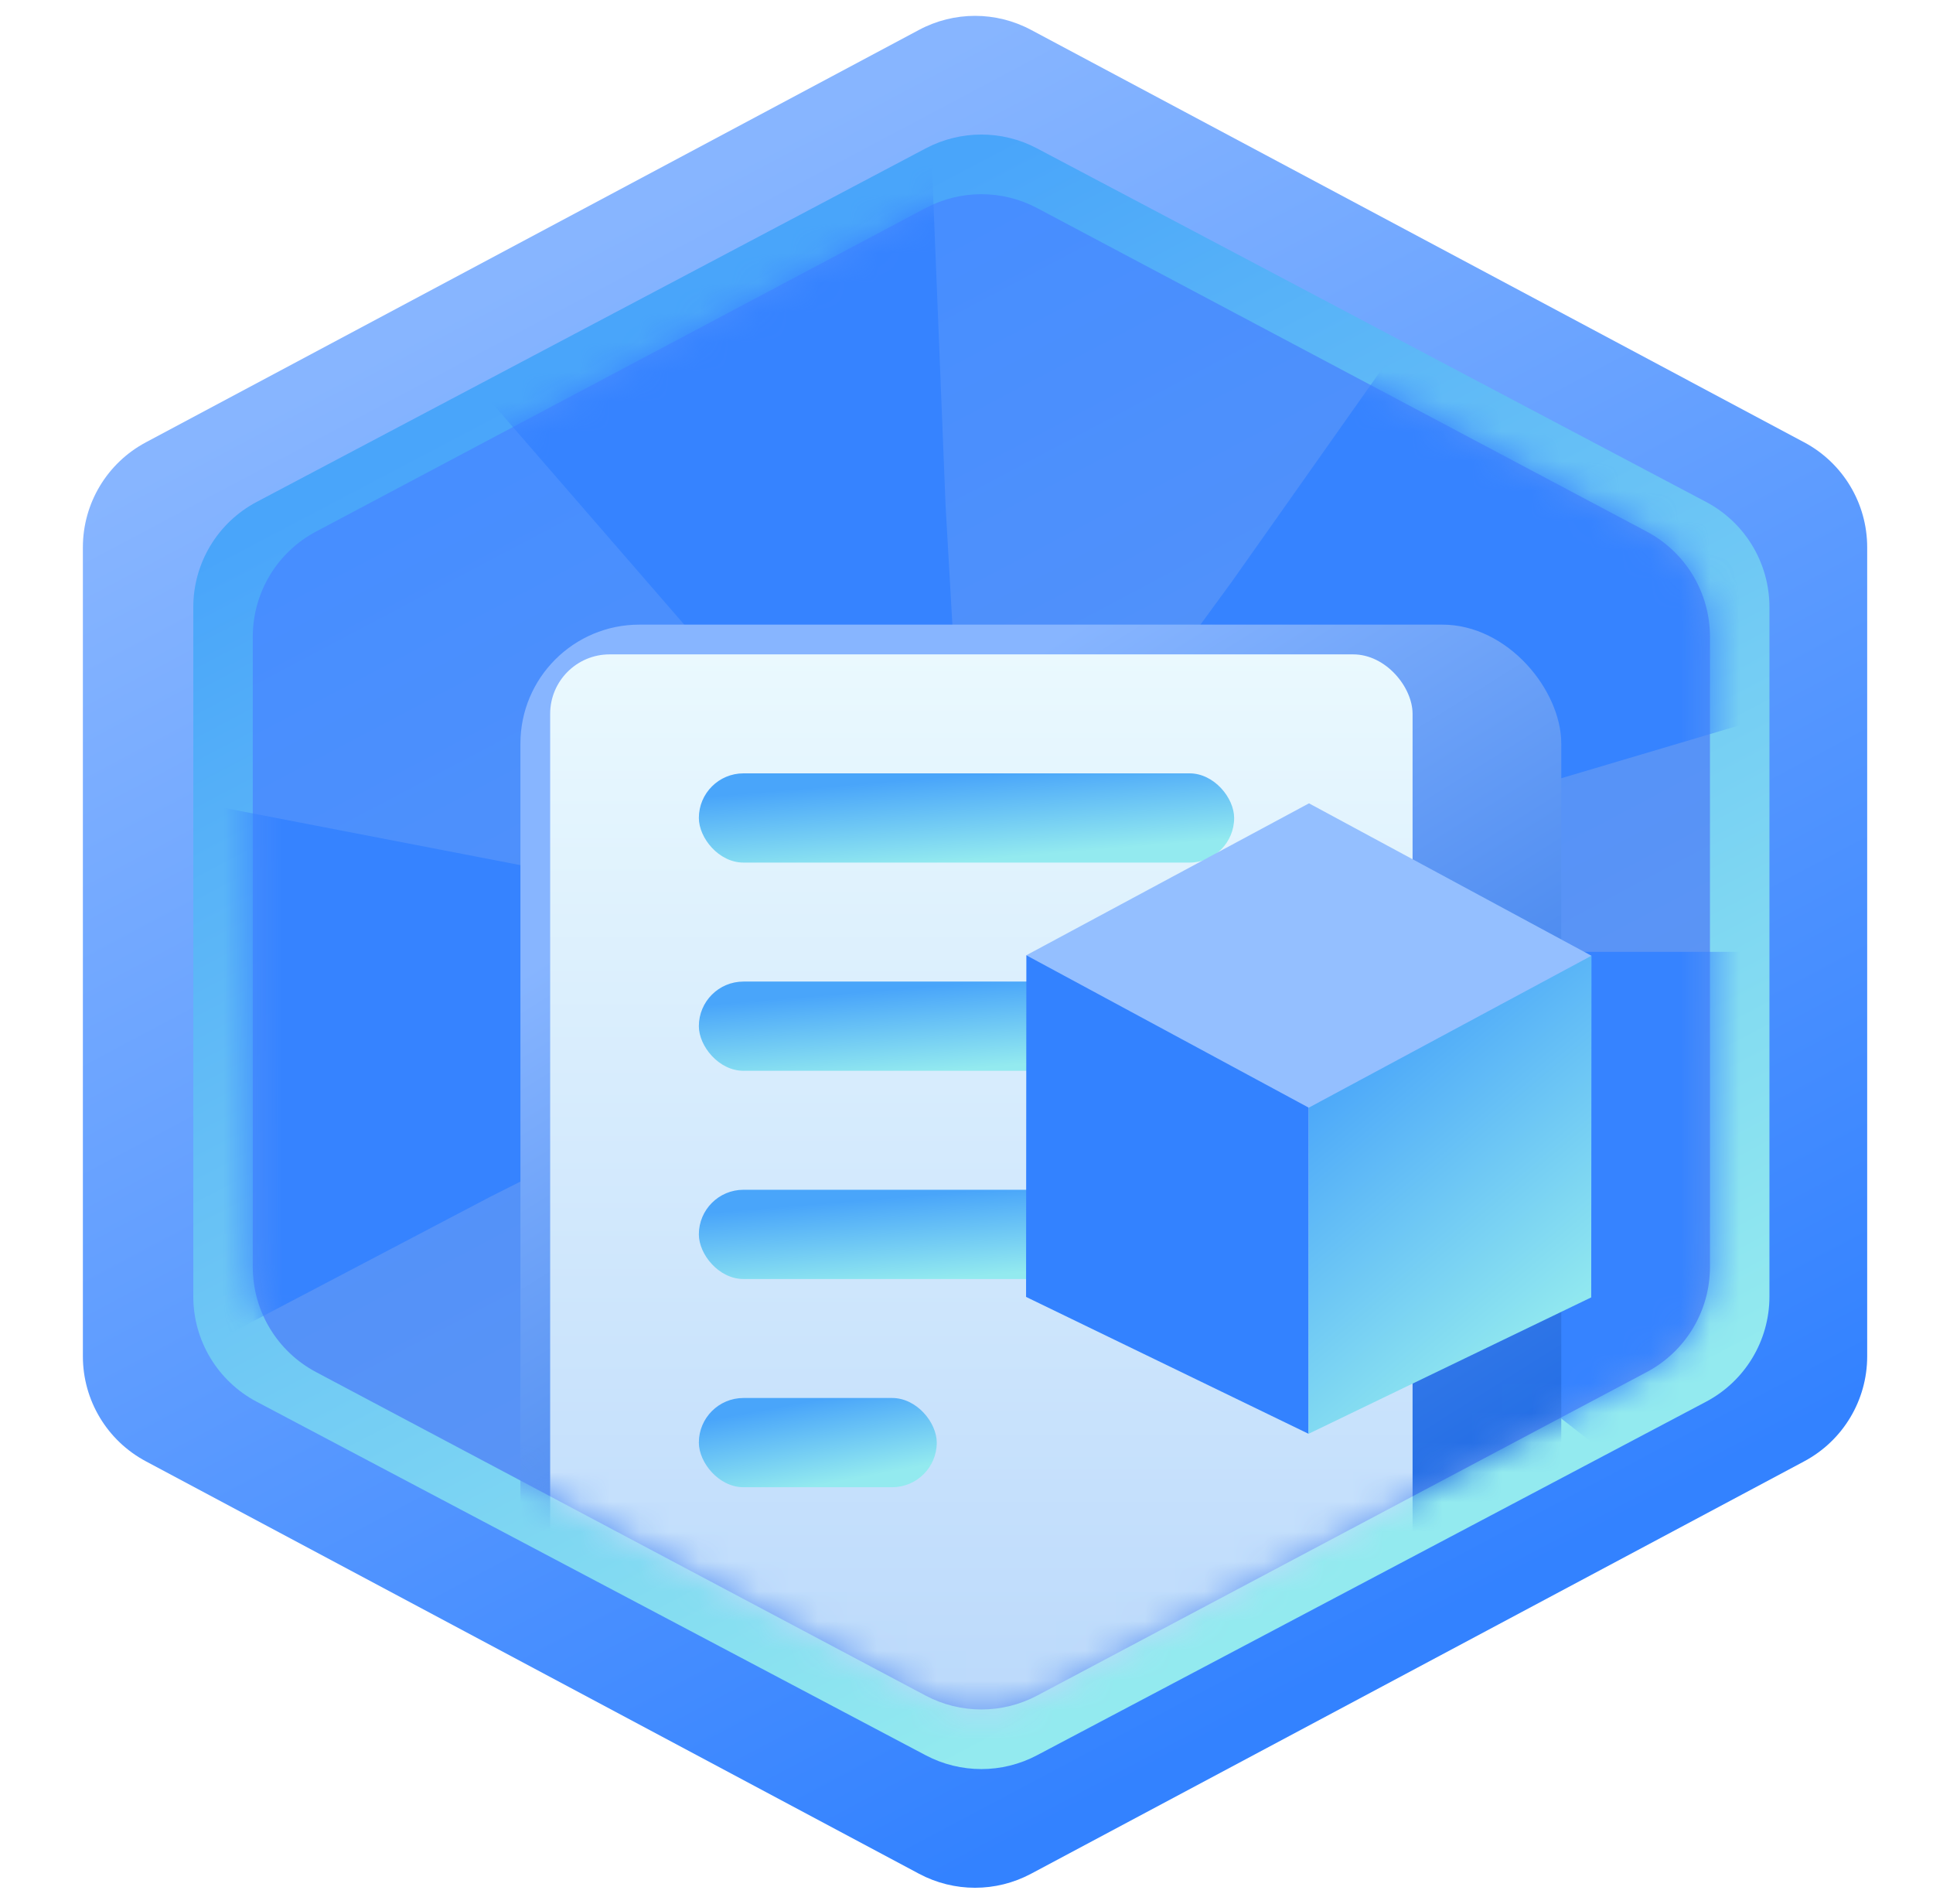 <svg width="65" height="64" viewBox="0 0 65 64" fill="none" xmlns="http://www.w3.org/2000/svg">
<g id="Frame 263">
<path id="Polygon 14" d="M30.905 1.004C32.081 0.376 33.493 0.376 34.669 1.004L60.669 14.871C61.973 15.566 62.787 16.923 62.787 18.4V45.6C62.787 47.077 61.973 48.434 60.669 49.129L34.669 62.996C33.493 63.623 32.081 63.623 30.905 62.996L4.905 49.129C3.601 48.434 2.787 47.077 2.787 45.6V18.4C2.787 16.923 3.601 15.566 4.905 14.871L30.905 1.004Z" fill="url(#paint0_linear_972_8193)"/>
<path id="Polygon 16" d="M31.131 4.987C32.301 4.369 33.699 4.369 34.868 4.987L57.368 16.874C58.68 17.567 59.5 18.928 59.5 20.411V43.589C59.5 45.072 58.68 46.433 57.368 47.126L34.868 59.013C33.699 59.63 32.301 59.63 31.131 59.013L8.632 47.126C7.32 46.433 6.5 45.072 6.5 43.589V20.411C6.5 18.928 7.32 17.567 8.632 16.874L31.131 4.987Z" fill="url(#paint1_linear_972_8193)"/>
<path id="Polygon 17" d="M31.125 6.995C32.298 6.373 33.702 6.373 34.875 6.995L55.375 17.872C56.682 18.566 57.5 19.925 57.5 21.406V42.594C57.5 44.075 56.682 45.434 55.375 46.128L34.875 57.005C33.702 57.627 32.298 57.627 31.125 57.005L10.625 46.128C9.318 45.434 8.5 44.075 8.5 42.594V21.406C8.5 19.925 9.318 18.566 10.625 17.872L31.125 6.995Z" fill="url(#paint2_linear_972_8193)"/>
<g id="Mask group">
<mask id="mask0_972_8193" style="mask-type:alpha" maskUnits="userSpaceOnUse" x="8" y="6" width="50" height="52">
<path id="Polygon 18" d="M31.125 6.995C32.298 6.373 33.702 6.373 34.875 6.995L55.375 17.872C56.682 18.566 57.5 19.925 57.5 21.406V42.594C57.5 44.075 56.682 45.434 55.375 46.128L34.875 57.005C33.702 57.627 32.298 57.627 31.125 57.005L10.625 46.128C9.318 45.434 8.5 44.075 8.5 42.594V21.406C8.5 19.925 9.318 18.566 10.625 17.872L31.125 6.995Z" fill="url(#paint3_linear_972_8193)"/>
</mask>
<g mask="url(#mask0_972_8193)">
<circle id="Ellipse 73" cx="32.5" cy="32" r="18" stroke="#3683FF" stroke-width="24" stroke-dasharray="12 12"/>
<g id="Rectangle 174" filter="url(#filter0_i_972_8193)">
<rect x="15.5" y="19" width="35" height="44" rx="4" fill="url(#paint4_linear_972_8193)"/>
</g>
<rect id="Rectangle 175" x="18.5" y="22" width="29" height="38" rx="2" fill="url(#paint5_linear_972_8193)"/>
</g>
</g>
<rect id="Rectangle 176" x="23.5" y="26" width="18" height="3" rx="1.5" fill="url(#paint6_linear_972_8193)"/>
<rect id="Rectangle 177" x="23.5" y="33" width="18" height="3" rx="1.5" fill="url(#paint7_linear_972_8193)"/>
<rect id="Rectangle 178" x="23.5" y="40" width="18" height="3" rx="1.5" fill="url(#paint8_linear_972_8193)"/>
<rect id="Rectangle 179" x="23.5" y="47" width="8" height="3" rx="1.5" fill="url(#paint9_linear_972_8193)"/>
<path id="Rectangle 18" d="M34.513 32.116L44.014 32.124L44.002 48.204L34.503 43.602L34.513 32.116Z" fill="#3382FF"/>
<path id="Rectangle 14" d="M44.015 32.124L53.516 32.132L53.507 43.618L44.002 48.204L44.015 32.124Z" fill="url(#paint10_linear_972_8193)"/>
<path id="Polygon 2" d="M44.017 27.008L53.515 32.132L44.009 37.24L34.511 32.116L44.017 27.008Z" fill="#94BFFF"/>
</g>
<defs>
<filter id="filter0_i_972_8193" x="15.5" y="19" width="37" height="46" filterUnits="userSpaceOnUse" color-interpolation-filters="sRGB">
<feFlood flood-opacity="0" result="BackgroundImageFix"/>
<feBlend mode="normal" in="SourceGraphic" in2="BackgroundImageFix" result="shape"/>
<feColorMatrix in="SourceAlpha" type="matrix" values="0 0 0 0 0 0 0 0 0 0 0 0 0 0 0 0 0 0 127 0" result="hardAlpha"/>
<feOffset dx="2" dy="2"/>
<feGaussianBlur stdDeviation="1"/>
<feComposite in2="hardAlpha" operator="arithmetic" k2="-1" k3="1"/>
<feColorMatrix type="matrix" values="0 0 0 0 1 0 0 0 0 1 0 0 0 0 1 0 0 0 0.25 0"/>
<feBlend mode="normal" in2="shape" result="effect1_innerShadow_972_8193"/>
</filter>
<linearGradient id="paint0_linear_972_8193" x1="20" y1="8" x2="45.5" y2="56" gradientUnits="userSpaceOnUse">
<stop stop-color="#87B5FF"/>
<stop offset="1" stop-color="#3382FF"/>
</linearGradient>
<linearGradient id="paint1_linear_972_8193" x1="21.705" y1="11" x2="43.898" y2="53.174" gradientUnits="userSpaceOnUse">
<stop stop-color="#49A5FA"/>
<stop offset="1" stop-color="#93EAEF"/>
</linearGradient>
<linearGradient id="paint2_linear_972_8193" x1="22.557" y1="12.5" x2="43.217" y2="51.588" gradientUnits="userSpaceOnUse">
<stop stop-color="#478EFF"/>
<stop offset="1" stop-color="#6196F2"/>
</linearGradient>
<linearGradient id="paint3_linear_972_8193" x1="22.557" y1="12.5" x2="43.217" y2="51.588" gradientUnits="userSpaceOnUse">
<stop stop-color="#478EFF"/>
<stop offset="1" stop-color="#6196F2"/>
</linearGradient>
<linearGradient id="paint4_linear_972_8193" x1="25.541" y1="24.5" x2="44.573" y2="54.897" gradientUnits="userSpaceOnUse">
<stop stop-color="#87B5FF"/>
<stop offset="1" stop-color="#1563E1"/>
</linearGradient>
<linearGradient id="paint5_linear_972_8193" x1="33" y1="22" x2="33" y2="60" gradientUnits="userSpaceOnUse">
<stop stop-color="#EAF9FE"/>
<stop offset="1" stop-color="#B8D7FB"/>
</linearGradient>
<linearGradient id="paint6_linear_972_8193" x1="28.664" y1="26.375" x2="28.902" y2="29.24" gradientUnits="userSpaceOnUse">
<stop stop-color="#49A5FA"/>
<stop offset="1" stop-color="#93EAEF"/>
</linearGradient>
<linearGradient id="paint7_linear_972_8193" x1="28.664" y1="33.375" x2="28.902" y2="36.24" gradientUnits="userSpaceOnUse">
<stop stop-color="#49A5FA"/>
<stop offset="1" stop-color="#93EAEF"/>
</linearGradient>
<linearGradient id="paint8_linear_972_8193" x1="28.664" y1="40.375" x2="28.902" y2="43.24" gradientUnits="userSpaceOnUse">
<stop stop-color="#49A5FA"/>
<stop offset="1" stop-color="#93EAEF"/>
</linearGradient>
<linearGradient id="paint9_linear_972_8193" x1="25.795" y1="47.375" x2="26.316" y2="50.163" gradientUnits="userSpaceOnUse">
<stop stop-color="#49A5FA"/>
<stop offset="1" stop-color="#93EAEF"/>
</linearGradient>
<linearGradient id="paint10_linear_972_8193" x1="46.739" y1="34.136" x2="54.352" y2="43.184" gradientUnits="userSpaceOnUse">
<stop stop-color="#49A5FA"/>
<stop offset="1" stop-color="#93EAEF"/>
</linearGradient>
</defs>
</svg>
